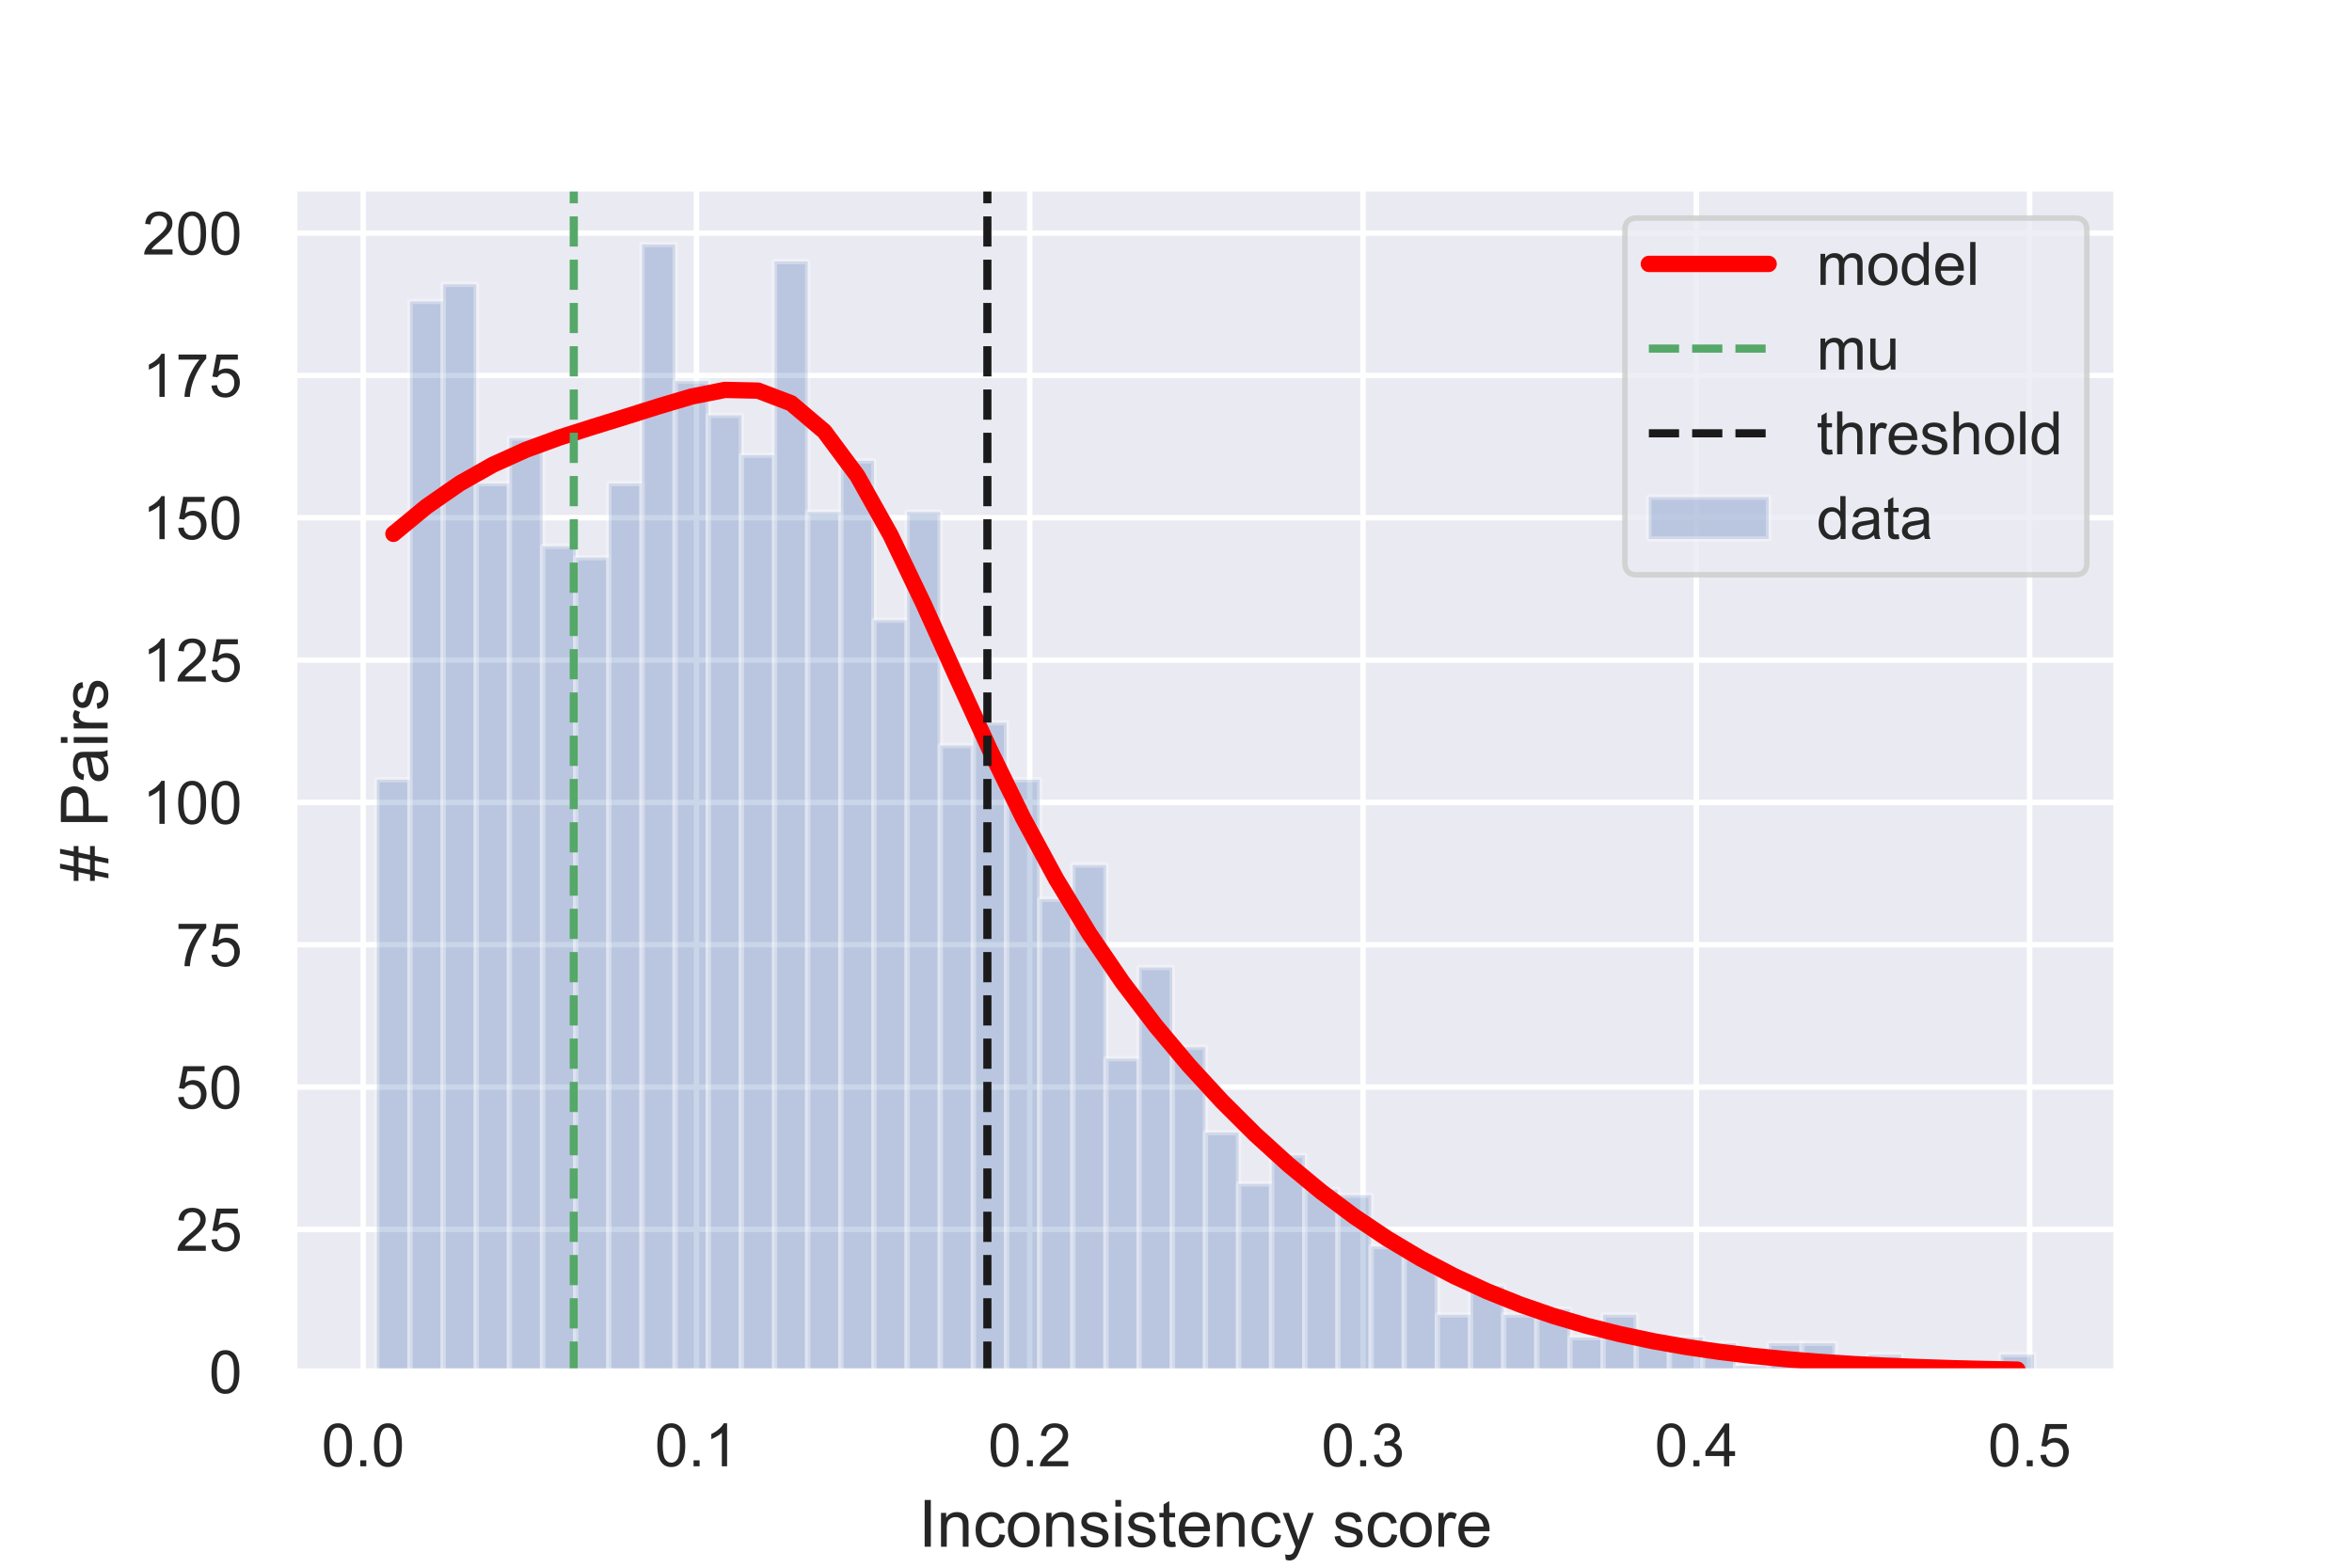 <?xml version="1.0" encoding="utf-8" standalone="no"?>
<!DOCTYPE svg PUBLIC "-//W3C//DTD SVG 1.1//EN"
  "http://www.w3.org/Graphics/SVG/1.1/DTD/svg11.dtd">
<!-- Created with matplotlib (https://matplotlib.org/) -->
<svg height="288pt" version="1.1" viewBox="0 0 432 288" width="432pt" xmlns="http://www.w3.org/2000/svg" xmlns:xlink="http://www.w3.org/1999/xlink">
 <defs>
  <style type="text/css">
*{stroke-linecap:butt;stroke-linejoin:round;}
  </style>
 </defs>
 <g id="figure_1">
  <g id="patch_1">
   <path d="M 0 288 
L 432 288 
L 432 0 
L 0 0 
z
" style="fill:#ffffff;"/>
  </g>
  <g id="axes_1">
   <g id="patch_2">
    <path d="M 54 252 
L 388.8 252 
L 388.8 34.56 
L 54 34.56 
z
" style="fill:#eaeaf2;"/>
   </g>
   <g id="matplotlib.axis_1">
    <g id="xtick_1">
     <g id="line2d_1">
      <path clip-path="url(#pd0babda342)" d="M 66.704 252 
L 66.704 34.56 
" style="fill:none;stroke:#ffffff;stroke-linecap:round;"/>
     </g>
     <g id="text_1">
      <!-- 0.0 -->
      <defs>
       <path d="M 4.156 35.297 
Q 4.156 48 6.766 55.734 
Q 9.375 63.484 14.516 67.672 
Q 19.672 71.875 27.484 71.875 
Q 33.25 71.875 37.594 69.547 
Q 41.938 67.234 44.766 62.859 
Q 47.609 58.5 49.219 52.219 
Q 50.828 45.953 50.828 35.297 
Q 50.828 22.703 48.234 14.969 
Q 45.656 7.234 40.5 3 
Q 35.359 -1.219 27.484 -1.219 
Q 17.141 -1.219 11.234 6.203 
Q 4.156 15.141 4.156 35.297 
z
M 13.188 35.297 
Q 13.188 17.672 17.312 11.828 
Q 21.438 6 27.484 6 
Q 33.547 6 37.672 11.859 
Q 41.797 17.719 41.797 35.297 
Q 41.797 52.984 37.672 58.781 
Q 33.547 64.594 27.391 64.594 
Q 21.344 64.594 17.719 59.469 
Q 13.188 52.938 13.188 35.297 
z
" id="ArialMT-48"/>
       <path d="M 9.078 0 
L 9.078 10.016 
L 19.094 10.016 
L 19.094 0 
z
" id="ArialMT-46"/>
      </defs>
      <g style="fill:#262626;" transform="translate(59.059 269.374)scale(0.11 -0.11)">
       <use xlink:href="#ArialMT-48"/>
       <use x="55.615" xlink:href="#ArialMT-46"/>
       <use x="83.398" xlink:href="#ArialMT-48"/>
      </g>
     </g>
    </g>
    <g id="xtick_2">
     <g id="line2d_2">
      <path clip-path="url(#pd0babda342)" d="M 127.921 252 
L 127.921 34.56 
" style="fill:none;stroke:#ffffff;stroke-linecap:round;"/>
     </g>
     <g id="text_2">
      <!-- 0.1 -->
      <defs>
       <path d="M 37.25 0 
L 28.469 0 
L 28.469 56 
Q 25.297 52.984 20.141 49.953 
Q 14.984 46.922 10.891 45.406 
L 10.891 53.906 
Q 18.266 57.375 23.781 62.297 
Q 29.297 67.234 31.594 71.875 
L 37.25 71.875 
z
" id="ArialMT-49"/>
      </defs>
      <g style="fill:#262626;" transform="translate(120.276 269.374)scale(0.11 -0.11)">
       <use xlink:href="#ArialMT-48"/>
       <use x="55.615" xlink:href="#ArialMT-46"/>
       <use x="83.398" xlink:href="#ArialMT-49"/>
      </g>
     </g>
    </g>
    <g id="xtick_3">
     <g id="line2d_3">
      <path clip-path="url(#pd0babda342)" d="M 189.137 252 
L 189.137 34.56 
" style="fill:none;stroke:#ffffff;stroke-linecap:round;"/>
     </g>
     <g id="text_3">
      <!-- 0.2 -->
      <defs>
       <path d="M 50.344 8.453 
L 50.344 0 
L 3.031 0 
Q 2.938 3.172 4.047 6.109 
Q 5.859 10.938 9.828 15.625 
Q 13.812 20.312 21.344 26.469 
Q 33.016 36.031 37.109 41.625 
Q 41.219 47.219 41.219 52.203 
Q 41.219 57.422 37.469 61 
Q 33.734 64.594 27.734 64.594 
Q 21.391 64.594 17.578 60.781 
Q 13.766 56.984 13.719 50.25 
L 4.688 51.172 
Q 5.609 61.281 11.656 66.578 
Q 17.719 71.875 27.938 71.875 
Q 38.234 71.875 44.234 66.156 
Q 50.25 60.453 50.25 52 
Q 50.25 47.703 48.484 43.547 
Q 46.734 39.406 42.656 34.812 
Q 38.578 30.219 29.109 22.219 
Q 21.188 15.578 18.938 13.203 
Q 16.703 10.844 15.234 8.453 
z
" id="ArialMT-50"/>
      </defs>
      <g style="fill:#262626;" transform="translate(181.492 269.374)scale(0.11 -0.11)">
       <use xlink:href="#ArialMT-48"/>
       <use x="55.615" xlink:href="#ArialMT-46"/>
       <use x="83.398" xlink:href="#ArialMT-50"/>
      </g>
     </g>
    </g>
    <g id="xtick_4">
     <g id="line2d_4">
      <path clip-path="url(#pd0babda342)" d="M 250.353 252 
L 250.353 34.56 
" style="fill:none;stroke:#ffffff;stroke-linecap:round;"/>
     </g>
     <g id="text_4">
      <!-- 0.3 -->
      <defs>
       <path d="M 4.203 18.891 
L 12.984 20.062 
Q 14.5 12.594 18.141 9.297 
Q 21.781 6 27 6 
Q 33.203 6 37.469 10.297 
Q 41.75 14.594 41.75 20.953 
Q 41.75 27 37.797 30.922 
Q 33.844 34.859 27.734 34.859 
Q 25.25 34.859 21.531 33.891 
L 22.516 41.609 
Q 23.391 41.5 23.922 41.5 
Q 29.547 41.5 34.031 44.422 
Q 38.531 47.359 38.531 53.469 
Q 38.531 58.297 35.25 61.469 
Q 31.984 64.656 26.812 64.656 
Q 21.688 64.656 18.266 61.422 
Q 14.844 58.203 13.875 51.766 
L 5.078 53.328 
Q 6.688 62.156 12.391 67.016 
Q 18.109 71.875 26.609 71.875 
Q 32.469 71.875 37.391 69.359 
Q 42.328 66.844 44.938 62.5 
Q 47.562 58.156 47.562 53.266 
Q 47.562 48.641 45.062 44.828 
Q 42.578 41.016 37.703 38.766 
Q 44.047 37.312 47.562 32.688 
Q 51.078 28.078 51.078 21.141 
Q 51.078 11.766 44.234 5.25 
Q 37.406 -1.266 26.953 -1.266 
Q 17.531 -1.266 11.297 4.344 
Q 5.078 9.969 4.203 18.891 
z
" id="ArialMT-51"/>
      </defs>
      <g style="fill:#262626;" transform="translate(242.708 269.374)scale(0.11 -0.11)">
       <use xlink:href="#ArialMT-48"/>
       <use x="55.615" xlink:href="#ArialMT-46"/>
       <use x="83.398" xlink:href="#ArialMT-51"/>
      </g>
     </g>
    </g>
    <g id="xtick_5">
     <g id="line2d_5">
      <path clip-path="url(#pd0babda342)" d="M 311.569 252 
L 311.569 34.56 
" style="fill:none;stroke:#ffffff;stroke-linecap:round;"/>
     </g>
     <g id="text_5">
      <!-- 0.4 -->
      <defs>
       <path d="M 32.328 0 
L 32.328 17.141 
L 1.266 17.141 
L 1.266 25.203 
L 33.938 71.578 
L 41.109 71.578 
L 41.109 25.203 
L 50.781 25.203 
L 50.781 17.141 
L 41.109 17.141 
L 41.109 0 
z
M 32.328 25.203 
L 32.328 57.469 
L 9.906 25.203 
z
" id="ArialMT-52"/>
      </defs>
      <g style="fill:#262626;" transform="translate(303.924 269.374)scale(0.11 -0.11)">
       <use xlink:href="#ArialMT-48"/>
       <use x="55.615" xlink:href="#ArialMT-46"/>
       <use x="83.398" xlink:href="#ArialMT-52"/>
      </g>
     </g>
    </g>
    <g id="xtick_6">
     <g id="line2d_6">
      <path clip-path="url(#pd0babda342)" d="M 372.785 252 
L 372.785 34.56 
" style="fill:none;stroke:#ffffff;stroke-linecap:round;"/>
     </g>
     <g id="text_6">
      <!-- 0.5 -->
      <defs>
       <path d="M 4.156 18.75 
L 13.375 19.531 
Q 14.406 12.797 18.141 9.391 
Q 21.875 6 27.156 6 
Q 33.5 6 37.891 10.781 
Q 42.281 15.578 42.281 23.484 
Q 42.281 31 38.062 35.344 
Q 33.844 39.703 27 39.703 
Q 22.75 39.703 19.328 37.766 
Q 15.922 35.844 13.969 32.766 
L 5.719 33.844 
L 12.641 70.609 
L 48.25 70.609 
L 48.25 62.203 
L 19.672 62.203 
L 15.828 42.969 
Q 22.266 47.469 29.344 47.469 
Q 38.719 47.469 45.156 40.969 
Q 51.609 34.469 51.609 24.266 
Q 51.609 14.547 45.953 7.469 
Q 39.062 -1.219 27.156 -1.219 
Q 17.391 -1.219 11.203 4.25 
Q 5.031 9.719 4.156 18.75 
z
" id="ArialMT-53"/>
      </defs>
      <g style="fill:#262626;" transform="translate(365.14 269.374)scale(0.11 -0.11)">
       <use xlink:href="#ArialMT-48"/>
       <use x="55.615" xlink:href="#ArialMT-46"/>
       <use x="83.398" xlink:href="#ArialMT-53"/>
      </g>
     </g>
    </g>
    <g id="text_7">
     <!-- Inconsistency score -->
     <defs>
      <path d="M 9.328 0 
L 9.328 71.578 
L 18.797 71.578 
L 18.797 0 
z
" id="ArialMT-73"/>
      <path d="M 6.594 0 
L 6.594 51.859 
L 14.5 51.859 
L 14.5 44.484 
Q 20.219 53.031 31 53.031 
Q 35.688 53.031 39.625 51.344 
Q 43.562 49.656 45.516 46.922 
Q 47.469 44.188 48.25 40.438 
Q 48.734 37.984 48.734 31.891 
L 48.734 0 
L 39.938 0 
L 39.938 31.547 
Q 39.938 36.922 38.906 39.578 
Q 37.891 42.234 35.281 43.812 
Q 32.672 45.406 29.156 45.406 
Q 23.531 45.406 19.453 41.844 
Q 15.375 38.281 15.375 28.328 
L 15.375 0 
z
" id="ArialMT-110"/>
      <path d="M 40.438 19 
L 49.078 17.875 
Q 47.656 8.938 41.812 3.875 
Q 35.984 -1.172 27.484 -1.172 
Q 16.844 -1.172 10.375 5.781 
Q 3.906 12.75 3.906 25.734 
Q 3.906 34.125 6.688 40.422 
Q 9.469 46.734 15.156 49.875 
Q 20.844 53.031 27.547 53.031 
Q 35.984 53.031 41.359 48.75 
Q 46.734 44.484 48.25 36.625 
L 39.703 35.297 
Q 38.484 40.531 35.375 43.156 
Q 32.281 45.797 27.875 45.797 
Q 21.234 45.797 17.078 41.031 
Q 12.938 36.281 12.938 25.984 
Q 12.938 15.531 16.938 10.797 
Q 20.953 6.062 27.391 6.062 
Q 32.562 6.062 36.031 9.234 
Q 39.5 12.406 40.438 19 
z
" id="ArialMT-99"/>
      <path d="M 3.328 25.922 
Q 3.328 40.328 11.328 47.266 
Q 18.016 53.031 27.641 53.031 
Q 38.328 53.031 45.109 46.016 
Q 51.906 39.016 51.906 26.656 
Q 51.906 16.656 48.906 10.906 
Q 45.906 5.172 40.156 2 
Q 34.422 -1.172 27.641 -1.172 
Q 16.75 -1.172 10.031 5.812 
Q 3.328 12.797 3.328 25.922 
z
M 12.359 25.922 
Q 12.359 15.969 16.703 11.016 
Q 21.047 6.062 27.641 6.062 
Q 34.188 6.062 38.531 11.031 
Q 42.875 16.016 42.875 26.219 
Q 42.875 35.844 38.5 40.797 
Q 34.125 45.75 27.641 45.75 
Q 21.047 45.75 16.703 40.812 
Q 12.359 35.891 12.359 25.922 
z
" id="ArialMT-111"/>
      <path d="M 3.078 15.484 
L 11.766 16.844 
Q 12.5 11.625 15.844 8.844 
Q 19.188 6.062 25.203 6.062 
Q 31.25 6.062 34.172 8.516 
Q 37.109 10.984 37.109 14.312 
Q 37.109 17.281 34.516 19 
Q 32.719 20.172 25.531 21.969 
Q 15.875 24.422 12.141 26.203 
Q 8.406 27.984 6.469 31.125 
Q 4.547 34.281 4.547 38.094 
Q 4.547 41.547 6.125 44.5 
Q 7.719 47.469 10.453 49.422 
Q 12.5 50.922 16.031 51.969 
Q 19.578 53.031 23.641 53.031 
Q 29.734 53.031 34.344 51.266 
Q 38.969 49.516 41.156 46.5 
Q 43.359 43.5 44.188 38.484 
L 35.594 37.312 
Q 35.016 41.312 32.203 43.547 
Q 29.391 45.797 24.266 45.797 
Q 18.219 45.797 15.625 43.797 
Q 13.031 41.797 13.031 39.109 
Q 13.031 37.406 14.109 36.031 
Q 15.188 34.625 17.484 33.688 
Q 18.797 33.203 25.25 31.453 
Q 34.578 28.953 38.25 27.359 
Q 41.938 25.781 44.031 22.75 
Q 46.141 19.734 46.141 15.234 
Q 46.141 10.844 43.578 6.953 
Q 41.016 3.078 36.172 0.953 
Q 31.344 -1.172 25.25 -1.172 
Q 15.141 -1.172 9.844 3.031 
Q 4.547 7.234 3.078 15.484 
z
" id="ArialMT-115"/>
      <path d="M 6.641 61.469 
L 6.641 71.578 
L 15.438 71.578 
L 15.438 61.469 
z
M 6.641 0 
L 6.641 51.859 
L 15.438 51.859 
L 15.438 0 
z
" id="ArialMT-105"/>
      <path d="M 25.781 7.859 
L 27.047 0.094 
Q 23.344 -0.688 20.406 -0.688 
Q 15.625 -0.688 12.984 0.828 
Q 10.359 2.344 9.281 4.812 
Q 8.203 7.281 8.203 15.188 
L 8.203 45.016 
L 1.766 45.016 
L 1.766 51.859 
L 8.203 51.859 
L 8.203 64.703 
L 16.938 69.969 
L 16.938 51.859 
L 25.781 51.859 
L 25.781 45.016 
L 16.938 45.016 
L 16.938 14.703 
Q 16.938 10.938 17.406 9.859 
Q 17.875 8.797 18.922 8.156 
Q 19.969 7.516 21.922 7.516 
Q 23.391 7.516 25.781 7.859 
z
" id="ArialMT-116"/>
      <path d="M 42.094 16.703 
L 51.172 15.578 
Q 49.031 7.625 43.219 3.219 
Q 37.406 -1.172 28.375 -1.172 
Q 17 -1.172 10.328 5.828 
Q 3.656 12.844 3.656 25.484 
Q 3.656 38.578 10.391 45.797 
Q 17.141 53.031 27.875 53.031 
Q 38.281 53.031 44.875 45.953 
Q 51.469 38.875 51.469 26.031 
Q 51.469 25.25 51.422 23.688 
L 12.75 23.688 
Q 13.234 15.141 17.578 10.594 
Q 21.922 6.062 28.422 6.062 
Q 33.25 6.062 36.672 8.594 
Q 40.094 11.141 42.094 16.703 
z
M 13.234 30.906 
L 42.188 30.906 
Q 41.609 37.453 38.875 40.719 
Q 34.672 45.797 27.984 45.797 
Q 21.922 45.797 17.797 41.75 
Q 13.672 37.703 13.234 30.906 
z
" id="ArialMT-101"/>
      <path d="M 6.203 -19.969 
L 5.219 -11.719 
Q 8.109 -12.5 10.25 -12.5 
Q 13.188 -12.5 14.938 -11.516 
Q 16.703 -10.547 17.828 -8.797 
Q 18.656 -7.469 20.516 -2.25 
Q 20.75 -1.516 21.297 -0.094 
L 1.609 51.859 
L 11.078 51.859 
L 21.875 21.828 
Q 23.969 16.109 25.641 9.812 
Q 27.156 15.875 29.25 21.625 
L 40.328 51.859 
L 49.125 51.859 
L 29.391 -0.875 
Q 26.219 -9.422 24.469 -12.641 
Q 22.125 -17 19.094 -19.016 
Q 16.062 -21.047 11.859 -21.047 
Q 9.328 -21.047 6.203 -19.969 
z
" id="ArialMT-121"/>
      <path id="ArialMT-32"/>
      <path d="M 6.5 0 
L 6.5 51.859 
L 14.406 51.859 
L 14.406 44 
Q 17.438 49.516 20 51.266 
Q 22.562 53.031 25.641 53.031 
Q 30.078 53.031 34.672 50.203 
L 31.641 42.047 
Q 28.422 43.953 25.203 43.953 
Q 22.312 43.953 20.016 42.219 
Q 17.719 40.484 16.75 37.406 
Q 15.281 32.719 15.281 27.156 
L 15.281 0 
z
" id="ArialMT-114"/>
     </defs>
     <g style="fill:#262626;" transform="translate(168.713 284.149)scale(0.12 -0.12)">
      <use xlink:href="#ArialMT-73"/>
      <use x="27.783" xlink:href="#ArialMT-110"/>
      <use x="83.398" xlink:href="#ArialMT-99"/>
      <use x="133.398" xlink:href="#ArialMT-111"/>
      <use x="189.014" xlink:href="#ArialMT-110"/>
      <use x="244.629" xlink:href="#ArialMT-115"/>
      <use x="294.629" xlink:href="#ArialMT-105"/>
      <use x="316.846" xlink:href="#ArialMT-115"/>
      <use x="366.846" xlink:href="#ArialMT-116"/>
      <use x="394.629" xlink:href="#ArialMT-101"/>
      <use x="450.244" xlink:href="#ArialMT-110"/>
      <use x="505.859" xlink:href="#ArialMT-99"/>
      <use x="555.859" xlink:href="#ArialMT-121"/>
      <use x="605.859" xlink:href="#ArialMT-32"/>
      <use x="633.643" xlink:href="#ArialMT-115"/>
      <use x="683.643" xlink:href="#ArialMT-99"/>
      <use x="733.643" xlink:href="#ArialMT-111"/>
      <use x="789.258" xlink:href="#ArialMT-114"/>
      <use x="822.559" xlink:href="#ArialMT-101"/>
     </g>
    </g>
   </g>
   <g id="matplotlib.axis_2">
    <g id="ytick_1">
     <g id="line2d_7">
      <path clip-path="url(#pd0babda342)" d="M 54 252 
L 388.8 252 
" style="fill:none;stroke:#ffffff;stroke-linecap:round;"/>
     </g>
     <g id="text_8">
      <!-- 0 -->
      <g style="fill:#262626;" transform="translate(38.383 255.937)scale(0.11 -0.11)">
       <use xlink:href="#ArialMT-48"/>
      </g>
     </g>
    </g>
    <g id="ytick_2">
     <g id="line2d_8">
      <path clip-path="url(#pd0babda342)" d="M 54 225.853 
L 388.8 225.853 
" style="fill:none;stroke:#ffffff;stroke-linecap:round;"/>
     </g>
     <g id="text_9">
      <!-- 25 -->
      <g style="fill:#262626;" transform="translate(32.266 229.79)scale(0.11 -0.11)">
       <use xlink:href="#ArialMT-50"/>
       <use x="55.615" xlink:href="#ArialMT-53"/>
      </g>
     </g>
    </g>
    <g id="ytick_3">
     <g id="line2d_9">
      <path clip-path="url(#pd0babda342)" d="M 54 199.706 
L 388.8 199.706 
" style="fill:none;stroke:#ffffff;stroke-linecap:round;"/>
     </g>
     <g id="text_10">
      <!-- 50 -->
      <g style="fill:#262626;" transform="translate(32.266 203.642)scale(0.11 -0.11)">
       <use xlink:href="#ArialMT-53"/>
       <use x="55.615" xlink:href="#ArialMT-48"/>
      </g>
     </g>
    </g>
    <g id="ytick_4">
     <g id="line2d_10">
      <path clip-path="url(#pd0babda342)" d="M 54 173.558 
L 388.8 173.558 
" style="fill:none;stroke:#ffffff;stroke-linecap:round;"/>
     </g>
     <g id="text_11">
      <!-- 75 -->
      <defs>
       <path d="M 4.734 62.203 
L 4.734 70.656 
L 51.078 70.656 
L 51.078 63.812 
Q 44.234 56.547 37.516 44.484 
Q 30.812 32.422 27.156 19.672 
Q 24.516 10.688 23.781 0 
L 14.75 0 
Q 14.891 8.453 18.062 20.406 
Q 21.234 32.375 27.172 43.484 
Q 33.109 54.594 39.797 62.203 
z
" id="ArialMT-55"/>
      </defs>
      <g style="fill:#262626;" transform="translate(32.266 177.495)scale(0.11 -0.11)">
       <use xlink:href="#ArialMT-55"/>
       <use x="55.615" xlink:href="#ArialMT-53"/>
      </g>
     </g>
    </g>
    <g id="ytick_5">
     <g id="line2d_11">
      <path clip-path="url(#pd0babda342)" d="M 54 147.411 
L 388.8 147.411 
" style="fill:none;stroke:#ffffff;stroke-linecap:round;"/>
     </g>
     <g id="text_12">
      <!-- 100 -->
      <g style="fill:#262626;" transform="translate(26.149 151.348)scale(0.11 -0.11)">
       <use xlink:href="#ArialMT-49"/>
       <use x="55.615" xlink:href="#ArialMT-48"/>
       <use x="111.23" xlink:href="#ArialMT-48"/>
      </g>
     </g>
    </g>
    <g id="ytick_6">
     <g id="line2d_12">
      <path clip-path="url(#pd0babda342)" d="M 54 121.264 
L 388.8 121.264 
" style="fill:none;stroke:#ffffff;stroke-linecap:round;"/>
     </g>
     <g id="text_13">
      <!-- 125 -->
      <g style="fill:#262626;" transform="translate(26.149 125.201)scale(0.11 -0.11)">
       <use xlink:href="#ArialMT-49"/>
       <use x="55.615" xlink:href="#ArialMT-50"/>
       <use x="111.23" xlink:href="#ArialMT-53"/>
      </g>
     </g>
    </g>
    <g id="ytick_7">
     <g id="line2d_13">
      <path clip-path="url(#pd0babda342)" d="M 54 95.117 
L 388.8 95.117 
" style="fill:none;stroke:#ffffff;stroke-linecap:round;"/>
     </g>
     <g id="text_14">
      <!-- 150 -->
      <g style="fill:#262626;" transform="translate(26.149 99.054)scale(0.11 -0.11)">
       <use xlink:href="#ArialMT-49"/>
       <use x="55.615" xlink:href="#ArialMT-53"/>
       <use x="111.23" xlink:href="#ArialMT-48"/>
      </g>
     </g>
    </g>
    <g id="ytick_8">
     <g id="line2d_14">
      <path clip-path="url(#pd0babda342)" d="M 54 68.97 
L 388.8 68.97 
" style="fill:none;stroke:#ffffff;stroke-linecap:round;"/>
     </g>
     <g id="text_15">
      <!-- 175 -->
      <g style="fill:#262626;" transform="translate(26.149 72.906)scale(0.11 -0.11)">
       <use xlink:href="#ArialMT-49"/>
       <use x="55.615" xlink:href="#ArialMT-55"/>
       <use x="111.23" xlink:href="#ArialMT-53"/>
      </g>
     </g>
    </g>
    <g id="ytick_9">
     <g id="line2d_15">
      <path clip-path="url(#pd0babda342)" d="M 54 42.823 
L 388.8 42.823 
" style="fill:none;stroke:#ffffff;stroke-linecap:round;"/>
     </g>
     <g id="text_16">
      <!-- 200 -->
      <g style="fill:#262626;" transform="translate(26.149 46.759)scale(0.11 -0.11)">
       <use xlink:href="#ArialMT-50"/>
       <use x="55.615" xlink:href="#ArialMT-48"/>
       <use x="111.23" xlink:href="#ArialMT-48"/>
      </g>
     </g>
    </g>
    <g id="text_17">
     <!-- # Pairs -->
     <defs>
      <path d="M 5.031 -1.219 
L 9.281 19.578 
L 1.031 19.578 
L 1.031 26.859 
L 10.75 26.859 
L 14.359 44.578 
L 1.031 44.578 
L 1.031 51.859 
L 15.828 51.859 
L 20.062 72.797 
L 27.391 72.797 
L 23.141 51.859 
L 38.531 51.859 
L 42.781 72.797 
L 50.141 72.797 
L 45.906 51.859 
L 54.344 51.859 
L 54.344 44.578 
L 44.438 44.578 
L 40.766 26.859 
L 54.344 26.859 
L 54.344 19.578 
L 39.312 19.578 
L 35.062 -1.219 
L 27.734 -1.219 
L 31.938 19.578 
L 16.609 19.578 
L 12.359 -1.219 
z
M 18.062 26.859 
L 33.406 26.859 
L 37.062 44.578 
L 21.688 44.578 
z
" id="ArialMT-35"/>
      <path d="M 7.719 0 
L 7.719 71.578 
L 34.719 71.578 
Q 41.844 71.578 45.609 70.906 
Q 50.875 70.016 54.438 67.547 
Q 58.016 65.094 60.188 60.641 
Q 62.359 56.203 62.359 50.875 
Q 62.359 41.75 56.547 35.422 
Q 50.734 29.109 35.547 29.109 
L 17.188 29.109 
L 17.188 0 
z
M 17.188 37.547 
L 35.688 37.547 
Q 44.875 37.547 48.734 40.969 
Q 52.594 44.391 52.594 50.594 
Q 52.594 55.078 50.312 58.266 
Q 48.047 61.469 44.344 62.5 
Q 41.938 63.141 35.5 63.141 
L 17.188 63.141 
z
" id="ArialMT-80"/>
      <path d="M 40.438 6.391 
Q 35.547 2.25 31.031 0.531 
Q 26.516 -1.172 21.344 -1.172 
Q 12.797 -1.172 8.203 3 
Q 3.609 7.172 3.609 13.672 
Q 3.609 17.484 5.344 20.625 
Q 7.078 23.781 9.891 25.688 
Q 12.703 27.594 16.219 28.562 
Q 18.797 29.25 24.031 29.891 
Q 34.672 31.156 39.703 32.906 
Q 39.75 34.719 39.75 35.203 
Q 39.75 40.578 37.25 42.781 
Q 33.891 45.75 27.25 45.75 
Q 21.047 45.75 18.094 43.578 
Q 15.141 41.406 13.719 35.891 
L 5.125 37.062 
Q 6.297 42.578 8.984 45.969 
Q 11.672 49.359 16.75 51.188 
Q 21.828 53.031 28.516 53.031 
Q 35.156 53.031 39.297 51.469 
Q 43.453 49.906 45.406 47.531 
Q 47.359 45.172 48.141 41.547 
Q 48.578 39.312 48.578 33.453 
L 48.578 21.734 
Q 48.578 9.469 49.141 6.219 
Q 49.703 2.984 51.375 0 
L 42.188 0 
Q 40.828 2.734 40.438 6.391 
z
M 39.703 26.031 
Q 34.906 24.078 25.344 22.703 
Q 19.922 21.922 17.672 20.938 
Q 15.438 19.969 14.203 18.094 
Q 12.984 16.219 12.984 13.922 
Q 12.984 10.406 15.641 8.062 
Q 18.312 5.719 23.438 5.719 
Q 28.516 5.719 32.469 7.938 
Q 36.422 10.156 38.281 14.016 
Q 39.703 17 39.703 22.797 
z
" id="ArialMT-97"/>
     </defs>
     <g style="fill:#262626;" transform="translate(19.764 161.953)rotate(-90)scale(0.12 -0.12)">
      <use xlink:href="#ArialMT-35"/>
      <use x="55.615" xlink:href="#ArialMT-32"/>
      <use x="83.398" xlink:href="#ArialMT-80"/>
      <use x="150.098" xlink:href="#ArialMT-97"/>
      <use x="205.713" xlink:href="#ArialMT-105"/>
      <use x="227.93" xlink:href="#ArialMT-114"/>
      <use x="261.23" xlink:href="#ArialMT-115"/>
     </g>
    </g>
   </g>
   <g id="patch_3">
    <path clip-path="url(#pd0babda342)" d="M 69.218 252 
L 75.305 252 
L 75.305 143.228 
L 69.218 143.228 
z
" style="fill:#4c72b0;opacity:0.3;stroke:#ffffff;stroke-linejoin:miter;"/>
   </g>
   <g id="patch_4">
    <path clip-path="url(#pd0babda342)" d="M 75.305 252 
L 81.393 252 
L 81.393 55.373 
L 75.305 55.373 
z
" style="fill:#4c72b0;opacity:0.3;stroke:#ffffff;stroke-linejoin:miter;"/>
   </g>
   <g id="patch_5">
    <path clip-path="url(#pd0babda342)" d="M 81.393 252 
L 87.48 252 
L 87.48 52.235 
L 81.393 52.235 
z
" style="fill:#4c72b0;opacity:0.3;stroke:#ffffff;stroke-linejoin:miter;"/>
   </g>
   <g id="patch_6">
    <path clip-path="url(#pd0babda342)" d="M 87.48 252 
L 93.567 252 
L 93.567 88.842 
L 87.48 88.842 
z
" style="fill:#4c72b0;opacity:0.3;stroke:#ffffff;stroke-linejoin:miter;"/>
   </g>
   <g id="patch_7">
    <path clip-path="url(#pd0babda342)" d="M 93.567 252 
L 99.655 252 
L 99.655 80.474 
L 93.567 80.474 
z
" style="fill:#4c72b0;opacity:0.3;stroke:#ffffff;stroke-linejoin:miter;"/>
   </g>
   <g id="patch_8">
    <path clip-path="url(#pd0babda342)" d="M 99.655 252 
L 105.742 252 
L 105.742 100.346 
L 99.655 100.346 
z
" style="fill:#4c72b0;opacity:0.3;stroke:#ffffff;stroke-linejoin:miter;"/>
   </g>
   <g id="patch_9">
    <path clip-path="url(#pd0babda342)" d="M 105.742 252 
L 111.829 252 
L 111.829 102.438 
L 105.742 102.438 
z
" style="fill:#4c72b0;opacity:0.3;stroke:#ffffff;stroke-linejoin:miter;"/>
   </g>
   <g id="patch_10">
    <path clip-path="url(#pd0babda342)" d="M 111.829 252 
L 117.916 252 
L 117.916 88.842 
L 111.829 88.842 
z
" style="fill:#4c72b0;opacity:0.3;stroke:#ffffff;stroke-linejoin:miter;"/>
   </g>
   <g id="patch_11">
    <path clip-path="url(#pd0babda342)" d="M 117.916 252 
L 124.004 252 
L 124.004 44.914 
L 117.916 44.914 
z
" style="fill:#4c72b0;opacity:0.3;stroke:#ffffff;stroke-linejoin:miter;"/>
   </g>
   <g id="patch_12">
    <path clip-path="url(#pd0babda342)" d="M 124.004 252 
L 130.091 252 
L 130.091 70.016 
L 124.004 70.016 
z
" style="fill:#4c72b0;opacity:0.3;stroke:#ffffff;stroke-linejoin:miter;"/>
   </g>
   <g id="patch_13">
    <path clip-path="url(#pd0babda342)" d="M 130.091 252 
L 136.178 252 
L 136.178 76.291 
L 130.091 76.291 
z
" style="fill:#4c72b0;opacity:0.3;stroke:#ffffff;stroke-linejoin:miter;"/>
   </g>
   <g id="patch_14">
    <path clip-path="url(#pd0babda342)" d="M 136.178 252 
L 142.265 252 
L 142.265 83.612 
L 136.178 83.612 
z
" style="fill:#4c72b0;opacity:0.3;stroke:#ffffff;stroke-linejoin:miter;"/>
   </g>
   <g id="patch_15">
    <path clip-path="url(#pd0babda342)" d="M 142.265 252 
L 148.353 252 
L 148.353 48.052 
L 142.265 48.052 
z
" style="fill:#4c72b0;opacity:0.3;stroke:#ffffff;stroke-linejoin:miter;"/>
   </g>
   <g id="patch_16">
    <path clip-path="url(#pd0babda342)" d="M 148.353 252 
L 154.44 252 
L 154.44 94.071 
L 148.353 94.071 
z
" style="fill:#4c72b0;opacity:0.3;stroke:#ffffff;stroke-linejoin:miter;"/>
   </g>
   <g id="patch_17">
    <path clip-path="url(#pd0babda342)" d="M 154.44 252 
L 160.527 252 
L 160.527 84.658 
L 154.44 84.658 
z
" style="fill:#4c72b0;opacity:0.3;stroke:#ffffff;stroke-linejoin:miter;"/>
   </g>
   <g id="patch_18">
    <path clip-path="url(#pd0babda342)" d="M 160.527 252 
L 166.615 252 
L 166.615 113.943 
L 160.527 113.943 
z
" style="fill:#4c72b0;opacity:0.3;stroke:#ffffff;stroke-linejoin:miter;"/>
   </g>
   <g id="patch_19">
    <path clip-path="url(#pd0babda342)" d="M 166.615 252 
L 172.702 252 
L 172.702 94.071 
L 166.615 94.071 
z
" style="fill:#4c72b0;opacity:0.3;stroke:#ffffff;stroke-linejoin:miter;"/>
   </g>
   <g id="patch_20">
    <path clip-path="url(#pd0babda342)" d="M 172.702 252 
L 178.789 252 
L 178.789 136.952 
L 172.702 136.952 
z
" style="fill:#4c72b0;opacity:0.3;stroke:#ffffff;stroke-linejoin:miter;"/>
   </g>
   <g id="patch_21">
    <path clip-path="url(#pd0babda342)" d="M 178.789 252 
L 184.876 252 
L 184.876 132.769 
L 178.789 132.769 
z
" style="fill:#4c72b0;opacity:0.3;stroke:#ffffff;stroke-linejoin:miter;"/>
   </g>
   <g id="patch_22">
    <path clip-path="url(#pd0babda342)" d="M 184.876 252 
L 190.964 252 
L 190.964 143.228 
L 184.876 143.228 
z
" style="fill:#4c72b0;opacity:0.3;stroke:#ffffff;stroke-linejoin:miter;"/>
   </g>
   <g id="patch_23">
    <path clip-path="url(#pd0babda342)" d="M 190.964 252 
L 197.051 252 
L 197.051 165.191 
L 190.964 165.191 
z
" style="fill:#4c72b0;opacity:0.3;stroke:#ffffff;stroke-linejoin:miter;"/>
   </g>
   <g id="patch_24">
    <path clip-path="url(#pd0babda342)" d="M 197.051 252 
L 203.138 252 
L 203.138 158.916 
L 197.051 158.916 
z
" style="fill:#4c72b0;opacity:0.3;stroke:#ffffff;stroke-linejoin:miter;"/>
   </g>
   <g id="patch_25">
    <path clip-path="url(#pd0babda342)" d="M 203.138 252 
L 209.225 252 
L 209.225 194.476 
L 203.138 194.476 
z
" style="fill:#4c72b0;opacity:0.3;stroke:#ffffff;stroke-linejoin:miter;"/>
   </g>
   <g id="patch_26">
    <path clip-path="url(#pd0babda342)" d="M 209.225 252 
L 215.313 252 
L 215.313 177.742 
L 209.225 177.742 
z
" style="fill:#4c72b0;opacity:0.3;stroke:#ffffff;stroke-linejoin:miter;"/>
   </g>
   <g id="patch_27">
    <path clip-path="url(#pd0babda342)" d="M 215.313 252 
L 221.4 252 
L 221.4 192.384 
L 215.313 192.384 
z
" style="fill:#4c72b0;opacity:0.3;stroke:#ffffff;stroke-linejoin:miter;"/>
   </g>
   <g id="patch_28">
    <path clip-path="url(#pd0babda342)" d="M 221.4 252 
L 227.487 252 
L 227.487 208.073 
L 221.4 208.073 
z
" style="fill:#4c72b0;opacity:0.3;stroke:#ffffff;stroke-linejoin:miter;"/>
   </g>
   <g id="patch_29">
    <path clip-path="url(#pd0babda342)" d="M 227.487 252 
L 233.575 252 
L 233.575 217.486 
L 227.487 217.486 
z
" style="fill:#4c72b0;opacity:0.3;stroke:#ffffff;stroke-linejoin:miter;"/>
   </g>
   <g id="patch_30">
    <path clip-path="url(#pd0babda342)" d="M 233.575 252 
L 239.662 252 
L 239.662 212.256 
L 233.575 212.256 
z
" style="fill:#4c72b0;opacity:0.3;stroke:#ffffff;stroke-linejoin:miter;"/>
   </g>
   <g id="patch_31">
    <path clip-path="url(#pd0babda342)" d="M 239.662 252 
L 245.749 252 
L 245.749 218.532 
L 239.662 218.532 
z
" style="fill:#4c72b0;opacity:0.3;stroke:#ffffff;stroke-linejoin:miter;"/>
   </g>
   <g id="patch_32">
    <path clip-path="url(#pd0babda342)" d="M 245.749 252 
L 251.836 252 
L 251.836 219.577 
L 245.749 219.577 
z
" style="fill:#4c72b0;opacity:0.3;stroke:#ffffff;stroke-linejoin:miter;"/>
   </g>
   <g id="patch_33">
    <path clip-path="url(#pd0babda342)" d="M 251.836 252 
L 257.924 252 
L 257.924 228.99 
L 251.836 228.99 
z
" style="fill:#4c72b0;opacity:0.3;stroke:#ffffff;stroke-linejoin:miter;"/>
   </g>
   <g id="patch_34">
    <path clip-path="url(#pd0babda342)" d="M 257.924 252 
L 264.011 252 
L 264.011 231.082 
L 257.924 231.082 
z
" style="fill:#4c72b0;opacity:0.3;stroke:#ffffff;stroke-linejoin:miter;"/>
   </g>
   <g id="patch_35">
    <path clip-path="url(#pd0babda342)" d="M 264.011 252 
L 270.098 252 
L 270.098 241.541 
L 264.011 241.541 
z
" style="fill:#4c72b0;opacity:0.3;stroke:#ffffff;stroke-linejoin:miter;"/>
   </g>
   <g id="patch_36">
    <path clip-path="url(#pd0babda342)" d="M 270.098 252 
L 276.185 252 
L 276.185 236.312 
L 270.098 236.312 
z
" style="fill:#4c72b0;opacity:0.3;stroke:#ffffff;stroke-linejoin:miter;"/>
   </g>
   <g id="patch_37">
    <path clip-path="url(#pd0babda342)" d="M 276.185 252 
L 282.273 252 
L 282.273 241.541 
L 276.185 241.541 
z
" style="fill:#4c72b0;opacity:0.3;stroke:#ffffff;stroke-linejoin:miter;"/>
   </g>
   <g id="patch_38">
    <path clip-path="url(#pd0babda342)" d="M 282.273 252 
L 288.36 252 
L 288.36 240.495 
L 282.273 240.495 
z
" style="fill:#4c72b0;opacity:0.3;stroke:#ffffff;stroke-linejoin:miter;"/>
   </g>
   <g id="patch_39">
    <path clip-path="url(#pd0babda342)" d="M 288.36 252 
L 294.447 252 
L 294.447 245.725 
L 288.36 245.725 
z
" style="fill:#4c72b0;opacity:0.3;stroke:#ffffff;stroke-linejoin:miter;"/>
   </g>
   <g id="patch_40">
    <path clip-path="url(#pd0babda342)" d="M 294.447 252 
L 300.535 252 
L 300.535 241.541 
L 294.447 241.541 
z
" style="fill:#4c72b0;opacity:0.3;stroke:#ffffff;stroke-linejoin:miter;"/>
   </g>
   <g id="patch_41">
    <path clip-path="url(#pd0babda342)" d="M 300.535 252 
L 306.622 252 
L 306.622 246.771 
L 300.535 246.771 
z
" style="fill:#4c72b0;opacity:0.3;stroke:#ffffff;stroke-linejoin:miter;"/>
   </g>
   <g id="patch_42">
    <path clip-path="url(#pd0babda342)" d="M 306.622 252 
L 312.709 252 
L 312.709 245.725 
L 306.622 245.725 
z
" style="fill:#4c72b0;opacity:0.3;stroke:#ffffff;stroke-linejoin:miter;"/>
   </g>
   <g id="patch_43">
    <path clip-path="url(#pd0babda342)" d="M 312.709 252 
L 318.796 252 
L 318.796 246.771 
L 312.709 246.771 
z
" style="fill:#4c72b0;opacity:0.3;stroke:#ffffff;stroke-linejoin:miter;"/>
   </g>
   <g id="patch_44">
    <path clip-path="url(#pd0babda342)" d="M 318.796 252 
L 324.884 252 
L 324.884 250.954 
L 318.796 250.954 
z
" style="fill:#4c72b0;opacity:0.3;stroke:#ffffff;stroke-linejoin:miter;"/>
   </g>
   <g id="patch_45">
    <path clip-path="url(#pd0babda342)" d="M 324.884 252 
L 330.971 252 
L 330.971 246.771 
L 324.884 246.771 
z
" style="fill:#4c72b0;opacity:0.3;stroke:#ffffff;stroke-linejoin:miter;"/>
   </g>
   <g id="patch_46">
    <path clip-path="url(#pd0babda342)" d="M 330.971 252 
L 337.058 252 
L 337.058 246.771 
L 330.971 246.771 
z
" style="fill:#4c72b0;opacity:0.3;stroke:#ffffff;stroke-linejoin:miter;"/>
   </g>
   <g id="patch_47">
    <path clip-path="url(#pd0babda342)" d="M 337.058 252 
L 343.145 252 
L 343.145 250.954 
L 337.058 250.954 
z
" style="fill:#4c72b0;opacity:0.3;stroke:#ffffff;stroke-linejoin:miter;"/>
   </g>
   <g id="patch_48">
    <path clip-path="url(#pd0babda342)" d="M 343.145 252 
L 349.233 252 
L 349.233 248.862 
L 343.145 248.862 
z
" style="fill:#4c72b0;opacity:0.3;stroke:#ffffff;stroke-linejoin:miter;"/>
   </g>
   <g id="patch_49">
    <path clip-path="url(#pd0babda342)" d="M 349.233 252 
L 355.32 252 
L 355.32 252 
L 349.233 252 
z
" style="fill:#4c72b0;opacity:0.3;stroke:#ffffff;stroke-linejoin:miter;"/>
   </g>
   <g id="patch_50">
    <path clip-path="url(#pd0babda342)" d="M 355.32 252 
L 361.407 252 
L 361.407 252 
L 355.32 252 
z
" style="fill:#4c72b0;opacity:0.3;stroke:#ffffff;stroke-linejoin:miter;"/>
   </g>
   <g id="patch_51">
    <path clip-path="url(#pd0babda342)" d="M 361.407 252 
L 367.495 252 
L 367.495 250.954 
L 361.407 250.954 
z
" style="fill:#4c72b0;opacity:0.3;stroke:#ffffff;stroke-linejoin:miter;"/>
   </g>
   <g id="patch_52">
    <path clip-path="url(#pd0babda342)" d="M 367.495 252 
L 373.582 252 
L 373.582 248.862 
L 367.495 248.862 
z
" style="fill:#4c72b0;opacity:0.3;stroke:#ffffff;stroke-linejoin:miter;"/>
   </g>
   <g id="line2d_16">
    <path clip-path="url(#pd0babda342)" d="M 72.262 98.072 
L 78.349 93.045 
L 84.436 88.819 
L 90.524 85.378 
L 96.611 82.63 
L 102.698 80.401 
L 108.785 78.455 
L 114.873 76.572 
L 120.96 74.651 
L 127.047 72.845 
L 133.135 71.631 
L 139.222 71.762 
L 145.309 74.081 
L 151.396 79.238 
L 157.484 87.43 
L 163.571 98.294 
L 169.658 110.998 
L 175.745 124.495 
L 181.833 137.813 
L 187.92 150.266 
L 194.007 161.521 
L 200.095 171.539 
L 206.182 180.453 
L 212.269 188.451 
L 218.356 195.702 
L 224.444 202.323 
L 230.531 208.384 
L 236.618 213.924 
L 242.705 218.96 
L 248.793 223.51 
L 254.88 227.589 
L 260.967 231.217 
L 267.055 234.419 
L 273.142 237.223 
L 279.229 239.659 
L 285.316 241.76 
L 291.404 243.557 
L 297.491 245.084 
L 303.578 246.371 
L 309.665 247.447 
L 315.753 248.342 
L 321.84 249.079 
L 327.927 249.683 
L 334.015 250.173 
L 340.102 250.569 
L 346.189 250.887 
L 352.276 251.139 
L 358.364 251.339 
L 364.451 251.495 
L 370.538 251.617 
" style="fill:none;stroke:#ff0000;stroke-linecap:round;stroke-width:3;"/>
   </g>
   <g id="line2d_17">
    <path clip-path="url(#pd0babda342)" d="M 105.389 252 
L 105.389 34.56 
" style="fill:none;stroke:#55a868;stroke-dasharray:5.55,2.4;stroke-dashoffset:0;stroke-width:1.5;"/>
   </g>
   <g id="line2d_18">
    <path clip-path="url(#pd0babda342)" d="M 181.354 252 
L 181.354 34.56 
" style="fill:none;stroke:#1a1a1a;stroke-dasharray:5.55,2.4;stroke-dashoffset:0;stroke-width:1.5;"/>
   </g>
   <g id="patch_53">
    <path d="M 54 252 
L 54 34.56 
" style="fill:none;stroke:#ffffff;stroke-linecap:square;stroke-linejoin:miter;stroke-width:1.25;"/>
   </g>
   <g id="patch_54">
    <path d="M 388.8 252 
L 388.8 34.56 
" style="fill:none;stroke:#ffffff;stroke-linecap:square;stroke-linejoin:miter;stroke-width:1.25;"/>
   </g>
   <g id="patch_55">
    <path d="M 54 252 
L 388.8 252 
" style="fill:none;stroke:#ffffff;stroke-linecap:square;stroke-linejoin:miter;stroke-width:1.25;"/>
   </g>
   <g id="patch_56">
    <path d="M 54 34.56 
L 388.8 34.56 
" style="fill:none;stroke:#ffffff;stroke-linecap:square;stroke-linejoin:miter;stroke-width:1.25;"/>
   </g>
   <g id="legend_1">
    <g id="patch_57">
     <path d="M 300.652 105.599 
L 381.1 105.599 
Q 383.3 105.599 383.3 103.399 
L 383.3 42.26 
Q 383.3 40.06 381.1 40.06 
L 300.652 40.06 
Q 298.452 40.06 298.452 42.26 
L 298.452 103.399 
Q 298.452 105.599 300.652 105.599 
z
" style="fill:#eaeaf2;opacity:0.8;stroke:#cccccc;stroke-linejoin:miter;"/>
    </g>
    <g id="line2d_19">
     <path d="M 302.852 48.484 
L 324.852 48.484 
" style="fill:none;stroke:#ff0000;stroke-linecap:round;stroke-width:3;"/>
    </g>
    <g id="line2d_20"/>
    <g id="text_18">
     <!-- model -->
     <defs>
      <path d="M 6.594 0 
L 6.594 51.859 
L 14.453 51.859 
L 14.453 44.578 
Q 16.891 48.391 20.938 50.703 
Q 25 53.031 30.172 53.031 
Q 35.938 53.031 39.625 50.641 
Q 43.312 48.25 44.828 43.953 
Q 50.984 53.031 60.844 53.031 
Q 68.562 53.031 72.703 48.75 
Q 76.859 44.484 76.859 35.594 
L 76.859 0 
L 68.109 0 
L 68.109 32.672 
Q 68.109 37.938 67.25 40.25 
Q 66.406 42.578 64.156 43.984 
Q 61.922 45.406 58.891 45.406 
Q 53.422 45.406 49.797 41.766 
Q 46.188 38.141 46.188 30.125 
L 46.188 0 
L 37.406 0 
L 37.406 33.688 
Q 37.406 39.547 35.25 42.469 
Q 33.109 45.406 28.219 45.406 
Q 24.516 45.406 21.359 43.453 
Q 18.219 41.5 16.797 37.734 
Q 15.375 33.984 15.375 26.906 
L 15.375 0 
z
" id="ArialMT-109"/>
      <path d="M 40.234 0 
L 40.234 6.547 
Q 35.297 -1.172 25.734 -1.172 
Q 19.531 -1.172 14.328 2.25 
Q 9.125 5.672 6.266 11.797 
Q 3.422 17.922 3.422 25.875 
Q 3.422 33.641 6 39.969 
Q 8.594 46.297 13.766 49.656 
Q 18.953 53.031 25.344 53.031 
Q 30.031 53.031 33.688 51.047 
Q 37.359 49.078 39.656 45.906 
L 39.656 71.578 
L 48.391 71.578 
L 48.391 0 
z
M 12.453 25.875 
Q 12.453 15.922 16.641 10.984 
Q 20.844 6.062 26.562 6.062 
Q 32.328 6.062 36.344 10.766 
Q 40.375 15.484 40.375 25.141 
Q 40.375 35.797 36.266 40.766 
Q 32.172 45.75 26.172 45.75 
Q 20.312 45.75 16.375 40.969 
Q 12.453 36.188 12.453 25.875 
z
" id="ArialMT-100"/>
      <path d="M 6.391 0 
L 6.391 71.578 
L 15.188 71.578 
L 15.188 0 
z
" id="ArialMT-108"/>
     </defs>
     <g style="fill:#262626;" transform="translate(333.652 52.334)scale(0.11 -0.11)">
      <use xlink:href="#ArialMT-109"/>
      <use x="83.301" xlink:href="#ArialMT-111"/>
      <use x="138.916" xlink:href="#ArialMT-100"/>
      <use x="194.531" xlink:href="#ArialMT-101"/>
      <use x="250.146" xlink:href="#ArialMT-108"/>
     </g>
    </g>
    <g id="line2d_21">
     <path d="M 302.852 64.043 
L 324.852 64.043 
" style="fill:none;stroke:#55a868;stroke-dasharray:5.55,2.4;stroke-dashoffset:0;stroke-width:1.5;"/>
    </g>
    <g id="line2d_22"/>
    <g id="text_19">
     <!-- mu -->
     <defs>
      <path d="M 40.578 0 
L 40.578 7.625 
Q 34.516 -1.172 24.125 -1.172 
Q 19.531 -1.172 15.547 0.578 
Q 11.578 2.344 9.641 5 
Q 7.719 7.672 6.938 11.531 
Q 6.391 14.109 6.391 19.734 
L 6.391 51.859 
L 15.188 51.859 
L 15.188 23.094 
Q 15.188 16.219 15.719 13.812 
Q 16.547 10.359 19.234 8.375 
Q 21.922 6.391 25.875 6.391 
Q 29.828 6.391 33.297 8.422 
Q 36.766 10.453 38.203 13.938 
Q 39.656 17.438 39.656 24.078 
L 39.656 51.859 
L 48.438 51.859 
L 48.438 0 
z
" id="ArialMT-117"/>
     </defs>
     <g style="fill:#262626;" transform="translate(333.652 67.893)scale(0.11 -0.11)">
      <use xlink:href="#ArialMT-109"/>
      <use x="83.301" xlink:href="#ArialMT-117"/>
     </g>
    </g>
    <g id="line2d_23">
     <path d="M 302.852 79.603 
L 324.852 79.603 
" style="fill:none;stroke:#1a1a1a;stroke-dasharray:5.55,2.4;stroke-dashoffset:0;stroke-width:1.5;"/>
    </g>
    <g id="line2d_24"/>
    <g id="text_20">
     <!-- threshold -->
     <defs>
      <path d="M 6.594 0 
L 6.594 71.578 
L 15.375 71.578 
L 15.375 45.906 
Q 21.531 53.031 30.906 53.031 
Q 36.672 53.031 40.922 50.75 
Q 45.172 48.484 47 44.484 
Q 48.828 40.484 48.828 32.859 
L 48.828 0 
L 40.047 0 
L 40.047 32.859 
Q 40.047 39.453 37.188 42.453 
Q 34.328 45.453 29.109 45.453 
Q 25.203 45.453 21.75 43.422 
Q 18.312 41.406 16.844 37.938 
Q 15.375 34.469 15.375 28.375 
L 15.375 0 
z
" id="ArialMT-104"/>
     </defs>
     <g style="fill:#262626;" transform="translate(333.652 83.453)scale(0.11 -0.11)">
      <use xlink:href="#ArialMT-116"/>
      <use x="27.783" xlink:href="#ArialMT-104"/>
      <use x="83.398" xlink:href="#ArialMT-114"/>
      <use x="116.699" xlink:href="#ArialMT-101"/>
      <use x="172.314" xlink:href="#ArialMT-115"/>
      <use x="222.314" xlink:href="#ArialMT-104"/>
      <use x="277.93" xlink:href="#ArialMT-111"/>
      <use x="333.545" xlink:href="#ArialMT-108"/>
      <use x="355.762" xlink:href="#ArialMT-100"/>
     </g>
    </g>
    <g id="patch_58">
     <path d="M 302.852 99.013 
L 324.852 99.013 
L 324.852 91.313 
L 302.852 91.313 
z
" style="fill:#4c72b0;opacity:0.3;stroke:#ffffff;stroke-linejoin:miter;"/>
    </g>
    <g id="text_21">
     <!-- data -->
     <g style="fill:#262626;" transform="translate(333.652 99.013)scale(0.11 -0.11)">
      <use xlink:href="#ArialMT-100"/>
      <use x="55.615" xlink:href="#ArialMT-97"/>
      <use x="111.23" xlink:href="#ArialMT-116"/>
      <use x="139.014" xlink:href="#ArialMT-97"/>
     </g>
    </g>
   </g>
  </g>
 </g>
 <defs>
  <clipPath id="pd0babda342">
   <rect height="217.44" width="334.8" x="54" y="34.56"/>
  </clipPath>
 </defs>
</svg>
